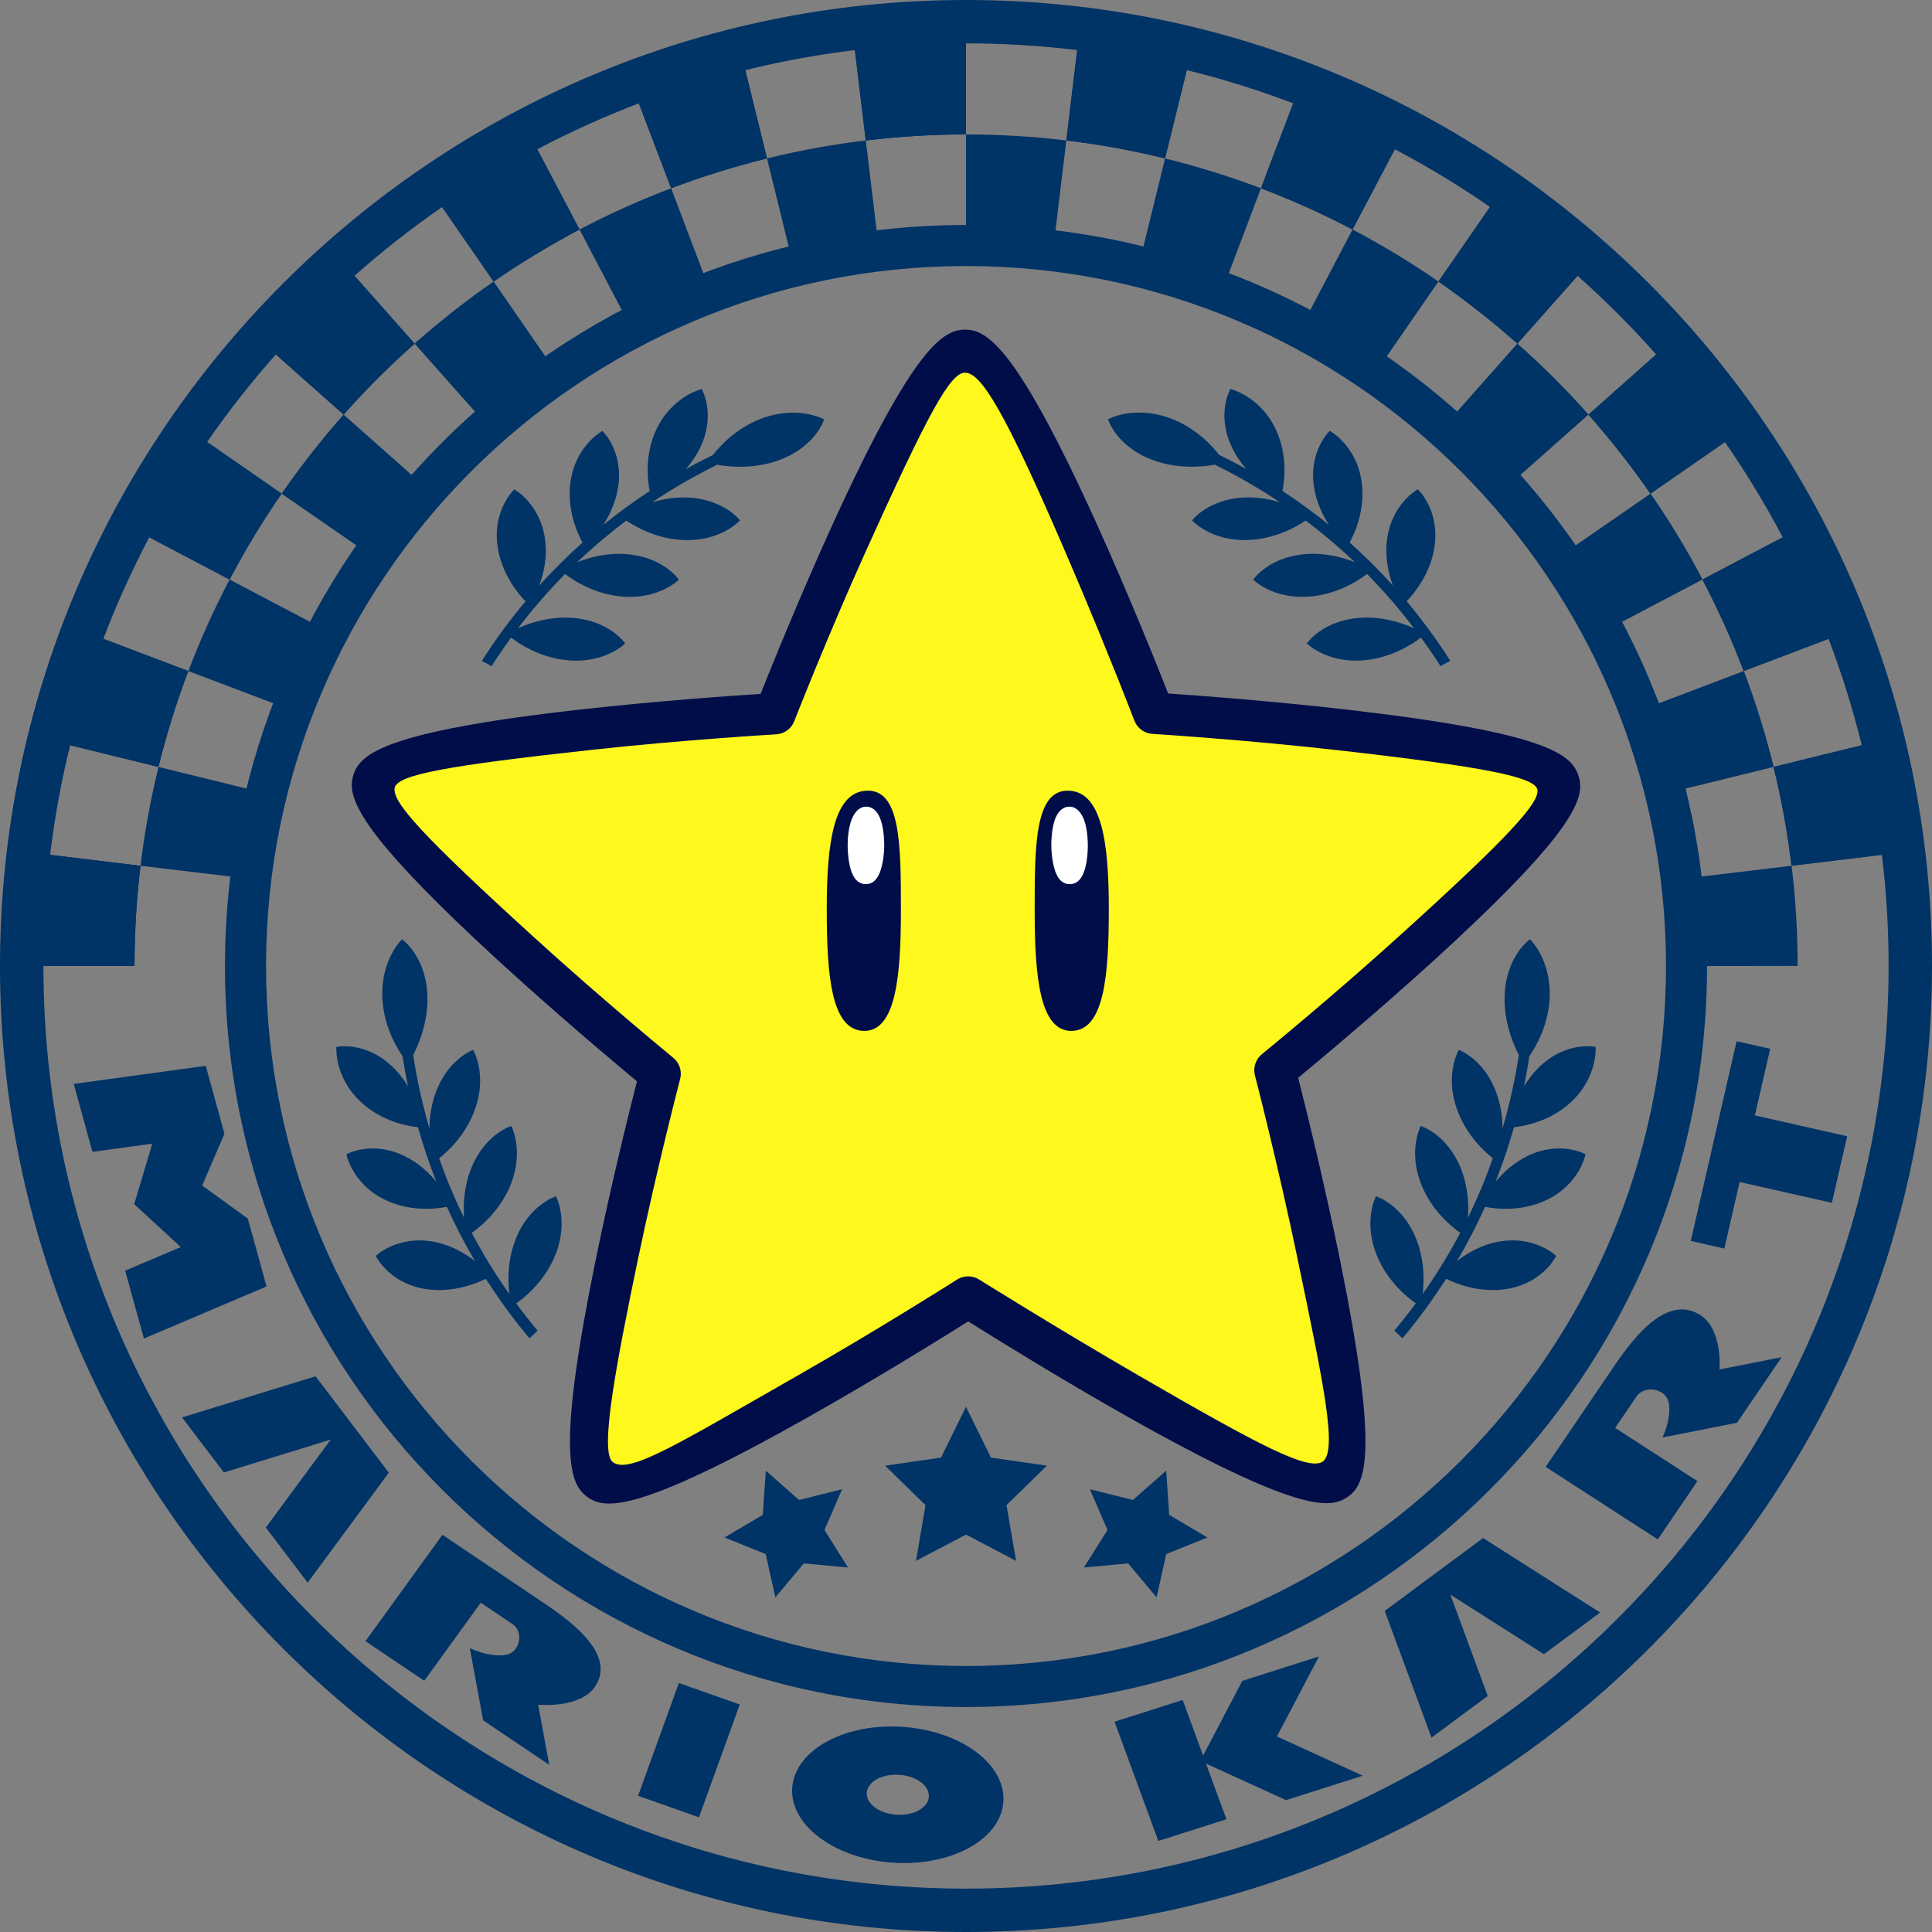 <?xml version="1.0" encoding="UTF-8" standalone="no"?>
<!-- Generator: Adobe Illustrator 16.2.0, SVG Export Plug-In . SVG Version: 6.00 Build 0)  -->

<svg
   xmlns:dc="http://purl.org/dc/elements/1.1/"
   xmlns:cc="http://creativecommons.org/ns#"
   xmlns:rdf="http://www.w3.org/1999/02/22-rdf-syntax-ns#"
   xmlns:svg="http://www.w3.org/2000/svg"
   xmlns="http://www.w3.org/2000/svg"
   xmlns:sodipodi="http://sodipodi.sourceforge.net/DTD/sodipodi-0.dtd"
   xmlns:inkscape="http://www.inkscape.org/namespaces/inkscape"
   version="1.1"
   id="レイヤー_1"
   x="0px"
   y="0px"
   width="345"
   height="345"
   viewBox="0 0 345 345"
   enable-background="new 0 0 60 60"
   xml:space="preserve"
   inkscape:version="0.48.4 r9939"
   sodipodi:docname="ico_cup_star.svg"><rect x="0" y="0" width="345" height="345" fill="#808080" stroke="none"/><defs
   id="defs63" /><sodipodi:namedview
   pagecolor="#ffffff"
   bordercolor="#666666"
   borderopacity="1"
   objecttolerance="10"
   gridtolerance="10"
   guidetolerance="10"
   inkscape:pageopacity="0"
   inkscape:pageshadow="2"
   inkscape:window-width="1920"
   inkscape:window-height="1017"
   id="namedview61"
   showgrid="false"
   fit-margin-top="0"
   fit-margin-left="0"
   fit-margin-right="0"
   fit-margin-bottom="0"
   inkscape:zoom="1"
   inkscape:cx="315"
   inkscape:cy="30"
   inkscape:window-x="-8"
   inkscape:window-y="-8"
   inkscape:window-maximized="1"
   inkscape:current-layer="レイヤー_1" />
<g
   id="g3"
   transform="scale(5.75,5.75)">
	<polygon
   points="28.742,46.743 28.447,48.474 30,47.658 31.555,48.474 31.258,46.743 32.514,45.518 30.775,45.267 30,43.689 29.223,45.267 27.486,45.518 "
   id="polygon5"
   style="fill:#003366" />
	<polygon
   points="22.501,47.748 23.78,48.263 24.08,49.607 24.964,48.552 26.335,48.681 25.605,47.514 26.153,46.249 24.816,46.583 23.783,45.673 23.689,47.046 "
   id="polygon7"
   style="fill:#003366" />
	<polygon
   points="33.662,48.681 35.035,48.552 35.918,49.607 36.219,48.263 37.496,47.748 36.311,47.046 36.217,45.673 35.184,46.583 33.846,46.249 34.395,47.514 "
   id="polygon9"
   style="fill:#003366" />
	<path
   d="m 15.429,29.79 c 1.792,1.645 3.634,3.194 4.352,3.791 -0.23,0.903 -0.811,3.233 -1.295,5.613 -0.58,2.84 -0.785,4.537 -0.785,5.578 0,1.151 0.252,1.5 0.52,1.703 0.543,0.409 1.518,0.556 6.873,-2.463 2.129,-1.2 4.184,-2.478 4.975,-2.975 0.785,0.493 2.814,1.754 4.92,2.944 5.285,2.984 6.295,2.872 6.826,2.532 0.313,-0.197 0.59,-0.541 0.59,-1.756 0,-1.051 -0.207,-2.752 -0.779,-5.575 -0.49,-2.419 -1.076,-4.796 -1.311,-5.711 0.715,-0.589 2.531,-2.108 4.299,-3.721 3.75,-3.424 4.461,-4.653 4.461,-5.336 0,-0.131 -0.025,-0.242 -0.061,-0.343 -0.219,-0.63 -0.939,-1.304 -7.002,-2.012 -2.412,-0.282 -4.805,-0.459 -5.734,-0.522 -0.34,-0.866 -1.23,-3.084 -2.227,-5.287 -2.514,-5.547 -3.422,-6.012 -4.078,-6.012 -0.656,0 -1.567,0.465 -4.102,6.017 -1.007,2.206 -1.905,4.428 -2.25,5.294 -0.925,0.06 -3.29,0.225 -5.678,0.495 -6.009,0.678 -6.741,1.38 -6.955,1.984 -0.037,0.104 -0.063,0.216 -0.063,0.35 0,0.692 0.721,1.939 4.504,5.412 z"
   id="path11"
   inkscape:connector-curvature="0"
   style="fill:#000d49" />
	<path
   d="m 12.257,24.468 c 0.078,-0.403 1.56,-0.683 6.156,-1.185 2.889,-0.315 5.665,-0.476 5.692,-0.478 0.25,-0.014 0.471,-0.173 0.561,-0.407 0.011,-0.026 1.03,-2.636 2.234,-5.303 1.931,-4.274 2.613,-5.525 3.07,-5.52 0.504,-0.003 1.243,1.23 3.061,5.44 0.746,1.725 1.527,3.628 2.199,5.366 0.09,0.234 0.309,0.395 0.559,0.41 0.029,0.002 2.828,0.177 5.742,0.506 4.623,0.522 6.09,0.833 6.211,1.21 0.105,0.393 -0.869,1.469 -4.258,4.536 -2.137,1.937 -4.275,3.68 -4.297,3.697 -0.15,0.124 -0.234,0.309 -0.234,0.498 0,0.054 0.006,0.108 0.02,0.162 0.008,0.026 0.717,2.768 1.318,5.664 0.83,3.982 1.252,5.998 0.783,6.332 -0.461,0.275 -1.898,-0.467 -5.727,-2.686 -2.535,-1.469 -4.912,-2.957 -4.936,-2.971 -0.209,-0.135 -0.479,-0.135 -0.69,0 -0.023,0.014 -2.396,1.524 -4.949,2.98 -3.756,2.144 -5.252,3.085 -5.748,2.682 -0.402,-0.324 0.103,-2.998 0.785,-6.279 0.598,-2.87 1.307,-5.586 1.313,-5.611 0.015,-0.055 0.021,-0.109 0.021,-0.164 0,-0.189 -0.084,-0.372 -0.234,-0.496 -0.021,-0.018 -2.187,-1.794 -4.349,-3.765 -3.446,-3.138 -4.385,-4.176 -4.303,-4.618 z"
   id="path13"
   inkscape:connector-curvature="0"
   style="fill:#fef81d" />
	<path
   d="m 15.265,20.689 c 0.197,-0.31 0.401,-0.604 0.608,-0.888 0.266,0.205 0.922,0.639 1.791,0.707 1.145,0.092 1.751,-0.525 1.751,-0.525 0,0 -0.475,-0.703 -1.62,-0.793 -0.717,-0.056 -1.342,0.155 -1.708,0.321 0.47,-0.618 0.961,-1.178 1.462,-1.685 0.272,0.209 0.926,0.634 1.783,0.702 1.144,0.091 1.75,-0.526 1.75,-0.526 0,0 -0.475,-0.702 -1.62,-0.792 -0.616,-0.049 -1.163,0.101 -1.538,0.25 0.507,-0.482 1.02,-0.911 1.527,-1.293 0.289,0.197 0.957,0.58 1.81,0.605 1.148,0.035 1.72,-0.611 1.72,-0.611 0,0 -0.514,-0.678 -1.664,-0.711 -0.398,-0.012 -0.764,0.058 -1.07,0.153 0.713,-0.477 1.398,-0.861 2.025,-1.17 0.402,0.071 1.16,0.14 1.931,-0.146 1.128,-0.417 1.394,-1.262 1.394,-1.262 0,0 -0.805,-0.45 -1.933,-0.032 -0.773,0.286 -1.28,0.824 -1.522,1.135 -0.271,0.134 -0.555,0.28 -0.845,0.442 0.169,-0.193 0.329,-0.419 0.454,-0.682 0.492,-1.037 0.041,-1.804 0.041,-1.804 0,0 -0.914,0.212 -1.406,1.249 -0.375,0.792 -0.275,1.586 -0.209,1.917 -0.473,0.31 -0.957,0.659 -1.443,1.051 0.199,-0.307 0.393,-0.707 0.463,-1.176 0.17,-1.12 -0.489,-1.742 -0.489,-1.742 0,0 -0.819,0.438 -0.987,1.559 -0.132,0.873 0.211,1.62 0.369,1.908 -0.454,0.404 -0.904,0.849 -1.345,1.336 0.138,-0.368 0.257,-0.871 0.183,-1.426 -0.146,-1.12 -0.956,-1.561 -0.956,-1.561 0,0 -0.67,0.62 -0.524,1.742 0.112,0.854 0.63,1.484 0.871,1.734 -0.471,0.563 -0.927,1.175 -1.354,1.849 l 0.3,0.165 z"
   id="path15"
   inkscape:connector-curvature="0"
   style="fill:#003366" />
	<path
   d="m 16.445,41.564 0.25,-0.24 c -0.236,-0.28 -0.455,-0.563 -0.664,-0.847 0.275,-0.191 0.887,-0.687 1.213,-1.496 0.431,-1.063 0.023,-1.828 0.023,-1.828 0,0 -0.813,0.244 -1.242,1.307 -0.269,0.668 -0.256,1.327 -0.207,1.727 -0.449,-0.634 -0.835,-1.27 -1.167,-1.9 0.28,-0.196 0.881,-0.69 1.205,-1.49 0.43,-1.063 0.023,-1.828 0.023,-1.828 0,0 -0.812,0.244 -1.243,1.309 -0.231,0.574 -0.252,1.14 -0.223,1.542 -0.309,-0.628 -0.564,-1.247 -0.775,-1.847 0.274,-0.216 0.84,-0.738 1.121,-1.543 0.378,-1.086 -0.066,-1.824 -0.066,-1.824 0,0 -0.801,0.287 -1.179,1.374 -0.131,0.376 -0.175,0.745 -0.177,1.067 -0.239,-0.823 -0.4,-1.594 -0.506,-2.283 0.188,-0.363 0.481,-1.066 0.441,-1.886 -0.06,-1.202 -0.786,-1.707 -0.786,-1.707 0,0 -0.671,0.631 -0.61,1.833 0.04,0.824 0.402,1.469 0.625,1.793 0.045,0.299 0.102,0.611 0.168,0.938 -0.133,-0.22 -0.301,-0.439 -0.516,-0.638 -0.841,-0.78 -1.707,-0.582 -1.707,-0.582 0,0 -0.073,0.936 0.769,1.716 0.644,0.595 1.43,0.74 1.766,0.776 0.152,0.543 0.34,1.109 0.568,1.691 -0.233,-0.281 -0.557,-0.586 -0.982,-0.793 -1.018,-0.5 -1.809,-0.059 -1.809,-0.059 0,0 0.171,0.913 1.189,1.41 0.793,0.389 1.608,0.287 1.93,0.223 0.251,0.554 0.539,1.117 0.871,1.683 -0.309,-0.241 -0.753,-0.505 -1.304,-0.603 -1.113,-0.196 -1.775,0.443 -1.775,0.443 0,0 0.389,0.826 1.502,1.023 0.85,0.148 1.605,-0.156 1.917,-0.311 0.396,0.621 0.843,1.24 1.357,1.85 z"
   id="path17"
   inkscape:connector-curvature="0"
   style="fill:#003366" />
	<path
   d="m 35.797,14.286 c 0.771,0.286 1.529,0.217 1.932,0.146 0.627,0.309 1.313,0.693 2.027,1.17 -0.309,-0.095 -0.674,-0.165 -1.072,-0.153 -1.148,0.034 -1.664,0.711 -1.664,0.711 0,0 0.57,0.646 1.721,0.611 0.852,-0.025 1.52,-0.409 1.809,-0.605 0.508,0.382 1.02,0.811 1.527,1.293 -0.375,-0.148 -0.92,-0.299 -1.539,-0.25 -1.145,0.09 -1.619,0.792 -1.619,0.792 0,0 0.605,0.617 1.75,0.526 0.859,-0.068 1.512,-0.493 1.785,-0.702 0.498,0.507 0.99,1.067 1.459,1.685 -0.365,-0.166 -0.99,-0.377 -1.707,-0.321 -1.145,0.09 -1.621,0.793 -1.621,0.793 0,0 0.607,0.617 1.752,0.525 0.869,-0.068 1.525,-0.502 1.791,-0.707 0.207,0.284 0.412,0.578 0.609,0.888 l 0.303,-0.167 c -0.43,-0.673 -0.885,-1.286 -1.355,-1.849 0.24,-0.25 0.76,-0.88 0.871,-1.734 0.146,-1.122 -0.525,-1.742 -0.525,-1.742 0,0 -0.809,0.44 -0.955,1.561 -0.072,0.555 0.045,1.059 0.182,1.426 -0.439,-0.487 -0.891,-0.932 -1.344,-1.336 0.158,-0.288 0.5,-1.035 0.369,-1.908 -0.168,-1.121 -0.988,-1.559 -0.988,-1.559 0,0 -0.658,0.622 -0.488,1.742 0.07,0.469 0.264,0.869 0.463,1.176 -0.486,-0.393 -0.971,-0.741 -1.443,-1.051 0.066,-0.331 0.166,-1.124 -0.209,-1.917 -0.492,-1.037 -1.406,-1.249 -1.406,-1.249 0,0 -0.449,0.767 0.043,1.804 0.123,0.263 0.283,0.489 0.451,0.682 -0.289,-0.162 -0.572,-0.309 -0.844,-0.442 -0.242,-0.311 -0.748,-0.849 -1.521,-1.135 -1.129,-0.418 -1.932,0.032 -1.932,0.032 0,0 0.261,0.847 1.388,1.264 z"
   id="path19"
   inkscape:connector-curvature="0"
   style="fill:#003366" />
	<path
   d="m 47.332,33.734 c 0.064,-0.327 0.121,-0.64 0.166,-0.938 0.225,-0.324 0.586,-0.969 0.627,-1.793 0.059,-1.202 -0.611,-1.833 -0.611,-1.833 0,0 -0.727,0.505 -0.785,1.707 -0.041,0.819 0.252,1.522 0.441,1.886 -0.107,0.689 -0.268,1.46 -0.508,2.283 -0.002,-0.322 -0.045,-0.691 -0.176,-1.067 -0.377,-1.087 -1.18,-1.374 -1.18,-1.374 0,0 -0.445,0.738 -0.066,1.824 0.281,0.805 0.848,1.327 1.121,1.543 -0.211,0.6 -0.467,1.219 -0.773,1.847 0.029,-0.402 0.006,-0.968 -0.223,-1.542 -0.432,-1.064 -1.244,-1.309 -1.244,-1.309 0,0 -0.406,0.765 0.023,1.828 0.322,0.8 0.926,1.294 1.205,1.49 -0.332,0.631 -0.719,1.267 -1.168,1.9 0.049,-0.399 0.063,-1.059 -0.207,-1.727 -0.43,-1.063 -1.242,-1.307 -1.242,-1.307 0,0 -0.406,0.766 0.023,1.828 0.328,0.81 0.938,1.305 1.215,1.496 -0.211,0.283 -0.43,0.566 -0.666,0.847 l 0.25,0.24 c 0.514,-0.61 0.961,-1.229 1.357,-1.849 0.311,0.154 1.066,0.459 1.916,0.311 1.113,-0.197 1.502,-1.023 1.502,-1.023 0,0 -0.662,-0.64 -1.775,-0.443 -0.551,0.098 -0.996,0.361 -1.305,0.603 0.332,-0.565 0.621,-1.129 0.871,-1.683 0.322,0.064 1.137,0.166 1.932,-0.223 1.016,-0.497 1.189,-1.41 1.189,-1.41 0,0 -0.791,-0.441 -1.811,0.059 -0.426,0.207 -0.748,0.512 -0.982,0.793 0.229,-0.582 0.416,-1.148 0.57,-1.691 0.336,-0.036 1.121,-0.182 1.766,-0.776 0.842,-0.78 0.77,-1.716 0.77,-1.716 0,0 -0.867,-0.198 -1.709,0.582 -0.212,0.198 -0.382,0.418 -0.513,0.637 z"
   id="path21"
   inkscape:connector-curvature="0"
   style="fill:#003366" />
	<path
   d="m 26.833,32.015 c 0.98,0.011 1.145,-1.666 1.145,-3.721 0,-2.056 0,-3.838 -1.113,-3.735 -0.97,0.089 -1.189,1.601 -1.189,3.657 -10e-4,2.054 0.131,3.788 1.157,3.799 z"
   id="path23"
   inkscape:connector-curvature="0"
   style="fill:#000d49" />
	<path
   d="m 26.452,25.442 c 0.104,-0.263 0.271,-0.392 0.445,-0.391 0.173,0 0.334,0.106 0.437,0.365 0.085,0.211 0.127,0.542 0.126,0.84 0,0.291 -0.053,0.627 -0.134,0.835 -0.105,0.268 -0.262,0.367 -0.438,0.367 -0.176,-10e-4 -0.334,-0.099 -0.437,-0.365 -0.082,-0.208 -0.126,-0.548 -0.126,-0.841 0.001,-0.295 0.042,-0.602 0.127,-0.81 z"
   id="path25"
   inkscape:connector-curvature="0"
   style="fill:#ffffff" />
	<path
   d="m 33.277,32.015 c 1.025,-0.011 1.158,-1.745 1.158,-3.799 0,-2.056 -0.221,-3.568 -1.189,-3.657 -1.115,-0.103 -1.113,1.679 -1.113,3.735 0,2.055 0.164,3.731 1.144,3.721 z"
   id="path27"
   inkscape:connector-curvature="0"
   style="fill:#000d49" />
	<path
   d="m 32.65,26.256 c -0.002,-0.298 0.041,-0.629 0.125,-0.84 0.104,-0.259 0.266,-0.365 0.438,-0.365 0.176,-10e-4 0.34,0.128 0.445,0.391 0.084,0.208 0.125,0.515 0.125,0.811 0.002,0.292 -0.043,0.632 -0.125,0.841 -0.102,0.266 -0.262,0.364 -0.436,0.365 -0.178,0 -0.334,-0.099 -0.438,-0.367 -0.081,-0.209 -0.134,-0.546 -0.134,-0.836 z"
   id="path29"
   inkscape:connector-curvature="0"
   style="fill:#ffffff" />
	<g
   id="g31">
		<g
   id="g33">
			<path
   d="M 30,0 C 13.455,0 0,13.457 0,30.001 0,46.542 13.455,60 30,60 46.543,60 60,46.542 60,30.001 60,13.457 46.543,0 30,0 z m 0,58.653 C 14.2,58.653 1.348,45.799 1.348,30.001 V 29.999 H 4.176 C 4.177,28.96 4.237,27.918 4.364,26.888 l -2.808,-0.34 c 0.141,-1.157 0.349,-2.293 0.623,-3.404 l 2.74,0.674 C 5.168,22.807 5.478,21.812 5.847,20.84 l -2.638,-1 c 0.413,-1.084 0.89,-2.137 1.426,-3.154 l 2.493,1.313 C 7.611,17.076 8.151,16.186 8.743,15.332 L 6.43,13.728 c 0.658,-0.95 1.37,-1.857 2.136,-2.719 l 2.104,1.867 c 0.69,-0.778 1.428,-1.514 2.207,-2.204 L 11.009,8.565 C 11.871,7.801 12.779,7.087 13.728,6.43 L 15.33,8.743 C 16.186,8.154 17.077,7.614 17.997,7.129 L 16.684,4.636 C 17.702,4.1 18.756,3.623 19.84,3.21 l 1.002,2.638 C 21.811,5.481 22.809,5.169 23.819,4.922 L 23.145,2.179 c 1.109,-0.274 2.246,-0.483 3.402,-0.623 l 0.338,2.808 C 27.919,4.238 28.96,4.176 30,4.176 V 1.347 c 1.168,0 2.321,0.072 3.452,0.208 l -0.338,2.808 c 1.031,0.121 2.057,0.31 3.068,0.558 l 0.674,-2.744 c 1.129,0.278 2.232,0.624 3.305,1.032 l -1.002,2.638 c 0.973,0.369 1.922,0.797 2.846,1.281 l 1.311,-2.494 c 1.023,0.539 2.01,1.139 2.957,1.793 L 44.67,8.743 c 0.855,0.593 1.674,1.238 2.455,1.929 l 1.867,-2.106 c 0.861,0.764 1.676,1.58 2.441,2.442 l -2.104,1.868 c 0.688,0.779 1.332,1.6 1.924,2.455 l 2.316,-1.603 c 0.654,0.946 1.254,1.934 1.795,2.958 l -2.494,1.313 c 0.48,0.922 0.912,1.87 1.279,2.842 l 2.639,-1.001 c 0.408,1.072 0.754,2.175 1.031,3.305 l -2.742,0.674 c 0.248,1.011 0.436,2.036 0.559,3.07 l 2.807,-0.34 c 0.139,1.132 0.209,2.283 0.209,3.453 0,15.797 -12.853,28.651 -28.652,28.651 z"
   id="path35"
   inkscape:connector-curvature="0"
   style="fill:#003366" />
		</g>
		<path
   d="m 30,8.262 c 11.989,0 21.739,9.75 21.739,21.739 0,11.985 -9.75,21.738 -21.739,21.738 C 18.012,51.739 8.262,41.986 8.262,30.001 8.262,18.012 18.011,8.262 30,8.262 M 30,6.987 C 17.311,6.987 6.987,17.311 6.987,30.001 6.986,42.69 17.31,53.013 30,53.013 42.692,53.013 53.014,42.691 53.014,30.001 53.014,17.311 42.691,6.987 30,6.987 l 0,0 z"
   id="path37"
   inkscape:connector-curvature="0"
   style="fill:#003366" />
		<polygon
   points="2.29,33.662 2.871,35.771 4.729,35.517 4.168,37.397 5.615,38.728 3.887,39.461 4.469,41.57 8.278,39.952 7.697,37.845 6.279,36.817 6.971,35.208 6.389,33.1 "
   id="polygon39"
   style="fill:#003366" />
		<path
   d="m 16.951,49.825 -1.383,-0.932 -0.458,-0.306 -1.37,-0.923 -2.391,3.304 1.827,1.229 1.754,-2.423 0.996,0.67 c 0.334,0.226 0.252,0.892 -0.259,0.956 -0.512,0.064 -1.077,-0.217 -1.077,-0.217 l 0.413,2.242 2.054,1.383 -0.344,-1.867 c 0,0 1.266,0.126 1.744,-0.533 0.691,-0.958 -0.592,-1.968 -1.506,-2.583 z"
   id="path41"
   inkscape:connector-curvature="0"
   style="fill:#003366" />
		<polygon
   points="19.816,55.77 21.707,56.438 22.974,52.935 21.083,52.268 "
   id="polygon43"
   style="fill:#003366" />
		<g
   id="g45">
			<path
   d="m 28.085,53.633 c -1.807,-0.142 -3.365,0.687 -3.479,1.851 -0.111,1.162 1.264,2.218 3.072,2.359 1.809,0.141 3.368,-0.686 3.479,-1.85 0.114,-1.164 -1.263,-2.22 -3.072,-2.36 z m -0.263,2.724 c -0.531,-0.04 -0.936,-0.353 -0.902,-0.695 0.033,-0.342 0.49,-0.585 1.023,-0.543 0.531,0.041 0.936,0.352 0.902,0.694 -0.033,0.341 -0.49,0.586 -1.023,0.544 z"
   id="path47"
   inkscape:connector-curvature="0"
   style="fill:#003366" />
		</g>
		<polygon
   points="6.954,45.729 10.271,44.707 8.255,47.44 9.555,49.151 12.075,45.735 11.1,44.452 10.774,44.024 9.799,42.742 5.653,44.019 "
   id="polygon49"
   style="fill:#003366" />
		<polygon
   points="34.613,53.47 35.973,57.173 38.088,56.498 37.453,54.77 39.939,55.905 42.322,55.146 39.656,53.927 40.963,51.441 38.58,52.202 37.363,54.522 36.729,52.794 "
   id="polygon51"
   style="fill:#003366" />
		<polygon
   points="46.203,52.669 45.041,49.521 47.949,51.373 49.693,50.078 46.057,47.765 44.75,48.735 44.313,49.058 43.004,50.03 44.457,53.963 "
   id="polygon53"
   style="fill:#003366" />
		<path
   d="m 52.809,40.844 c -1.01,-0.652 -2.025,0.624 -2.643,1.528 l -0.934,1.373 -0.307,0.453 -0.924,1.357 3.484,2.253 1.23,-1.811 -2.555,-1.652 0.672,-0.987 c 0.225,-0.332 0.916,-0.268 0.996,0.229 0.08,0.496 -0.199,1.056 -0.199,1.056 l 2.316,-0.458 1.385,-2.036 -1.93,0.381 c 0.002,0 0.106,-1.236 -0.591,-1.686 z"
   id="path55"
   inkscape:connector-curvature="0"
   style="fill:#003366" />
		<polygon
   points="52.508,38.539 53.551,38.775 54.025,36.708 56.891,37.355 57.365,35.287 54.5,34.64 54.975,32.571 53.932,32.337 53.457,34.405 52.984,36.472 "
   id="polygon57"
   style="fill:#003366" />
		<path
   d="m 53.004,30.001 c 0,-0.941 -0.059,-1.868 -0.168,-2.779 l 2.801,-0.335 C 55.516,25.854 55.33,24.829 55.08,23.818 l -2.744,0.675 c -0.225,-0.905 -0.502,-1.79 -0.828,-2.649 l 2.646,-1.004 c -0.369,-0.973 -0.797,-1.921 -1.283,-2.842 l -2.504,1.317 c -0.434,-0.821 -0.914,-1.614 -1.441,-2.373 l 2.332,-1.611 c -0.592,-0.857 -1.24,-1.677 -1.926,-2.456 l -2.121,1.881 C 46.596,14.062 45.94,13.404 45.246,12.79 l 1.877,-2.119 C 46.346,9.981 45.527,9.335 44.672,8.743 l -1.611,2.333 C 42.301,10.55 41.508,10.068 40.688,9.636 L 42.004,7.128 C 41.084,6.645 40.133,6.216 39.16,5.848 L 38.158,8.494 C 37.299,8.166 36.412,7.889 35.508,7.665 L 36.182,4.92 C 35.174,4.671 34.147,4.483 33.116,4.363 L 32.778,7.165 C 31.865,7.055 30.939,6.997 30,6.997 V 4.174 c -1.037,0 -2.078,0.063 -3.111,0.188 l 0.336,2.802 c -0.928,0.112 -1.84,0.28 -2.73,0.5 L 23.82,4.919 c -1.008,0.249 -2.006,0.56 -2.977,0.927 l 1.002,2.646 C 20.976,8.823 20.132,9.205 19.314,9.635 L 17.998,7.127 C 17.08,7.612 16.187,8.153 15.33,8.743 l 1.612,2.333 c -0.762,0.528 -1.491,1.101 -2.183,1.715 l -1.883,-2.119 c -0.776,0.688 -1.513,1.425 -2.204,2.204 l 2.12,1.881 c -0.614,0.693 -1.188,1.422 -1.716,2.186 L 8.747,15.332 c -0.591,0.853 -1.131,1.744 -1.616,2.667 l 2.505,1.317 c -0.429,0.815 -0.811,1.659 -1.14,2.528 L 5.85,20.84 c -0.369,0.971 -0.68,1.967 -0.928,2.978 l 2.744,0.674 c -0.219,0.891 -0.388,1.802 -0.5,2.73 L 4.364,26.887 C 4.238,27.918 4.181,28.96 4.178,29.999 l -2.831,0.002 c 0,-1.17 0.072,-2.321 0.209,-3.454 l 2.808,0.34 C 4.487,25.854 4.676,24.829 4.922,23.818 L 2.18,23.144 c 0.277,-1.13 0.623,-2.232 1.031,-3.305 L 5.85,20.84 C 6.219,19.867 6.647,18.919 7.13,17.998 L 4.636,16.685 c 0.54,-1.024 1.141,-2.012 1.796,-2.959 l 2.314,1.604 c 0.593,-0.857 1.236,-1.677 1.925,-2.456 L 8.567,11.006 c 0.765,-0.862 1.58,-1.678 2.442,-2.442 l 1.865,2.106 C 13.656,9.98 14.476,9.334 15.328,8.742 L 13.73,6.427 c 0.946,-0.655 1.933,-1.254 2.957,-1.793 l 1.311,2.493 C 18.92,6.644 19.871,6.215 20.844,5.847 L 19.84,3.209 C 20.914,2.801 22.018,2.456 23.147,2.178 L 23.821,4.92 C 24.833,4.671 25.856,4.483 26.889,4.363 L 26.55,1.555 C 27.681,1.418 28.833,1.347 30,1.347 v 2.828 c 1.042,0 2.083,0.063 3.116,0.188 l 0.338,-2.808 c 1.158,0.14 2.293,0.349 3.404,0.623 L 36.182,4.92 c 1.01,0.249 2.008,0.56 2.979,0.927 l 1.002,-2.638 c 1.084,0.413 2.137,0.89 3.156,1.426 l -1.314,2.492 c 0.92,0.485 1.813,1.026 2.668,1.616 l 1.602,-2.314 c 0.949,0.658 1.857,1.371 2.719,2.135 l -1.869,2.107 c 0.779,0.688 1.518,1.425 2.209,2.204 l 2.104,-1.867 c 0.766,0.862 1.479,1.77 2.137,2.718 l -2.314,1.604 c 0.59,0.853 1.131,1.744 1.613,2.667 l 2.494,-1.313 c 0.537,1.016 1.012,2.07 1.426,3.154 l -2.637,1 c 0.367,0.971 0.678,1.967 0.926,2.978 l 2.742,-0.674 c 0.273,1.11 0.482,2.246 0.621,3.403 l -2.807,0.34 c 0.127,1.031 0.188,2.073 0.188,3.112 l -2.823,0.004 z"
   id="path59"
   inkscape:connector-curvature="0"
   style="fill:#003366" />
	</g>
</g>
</svg>